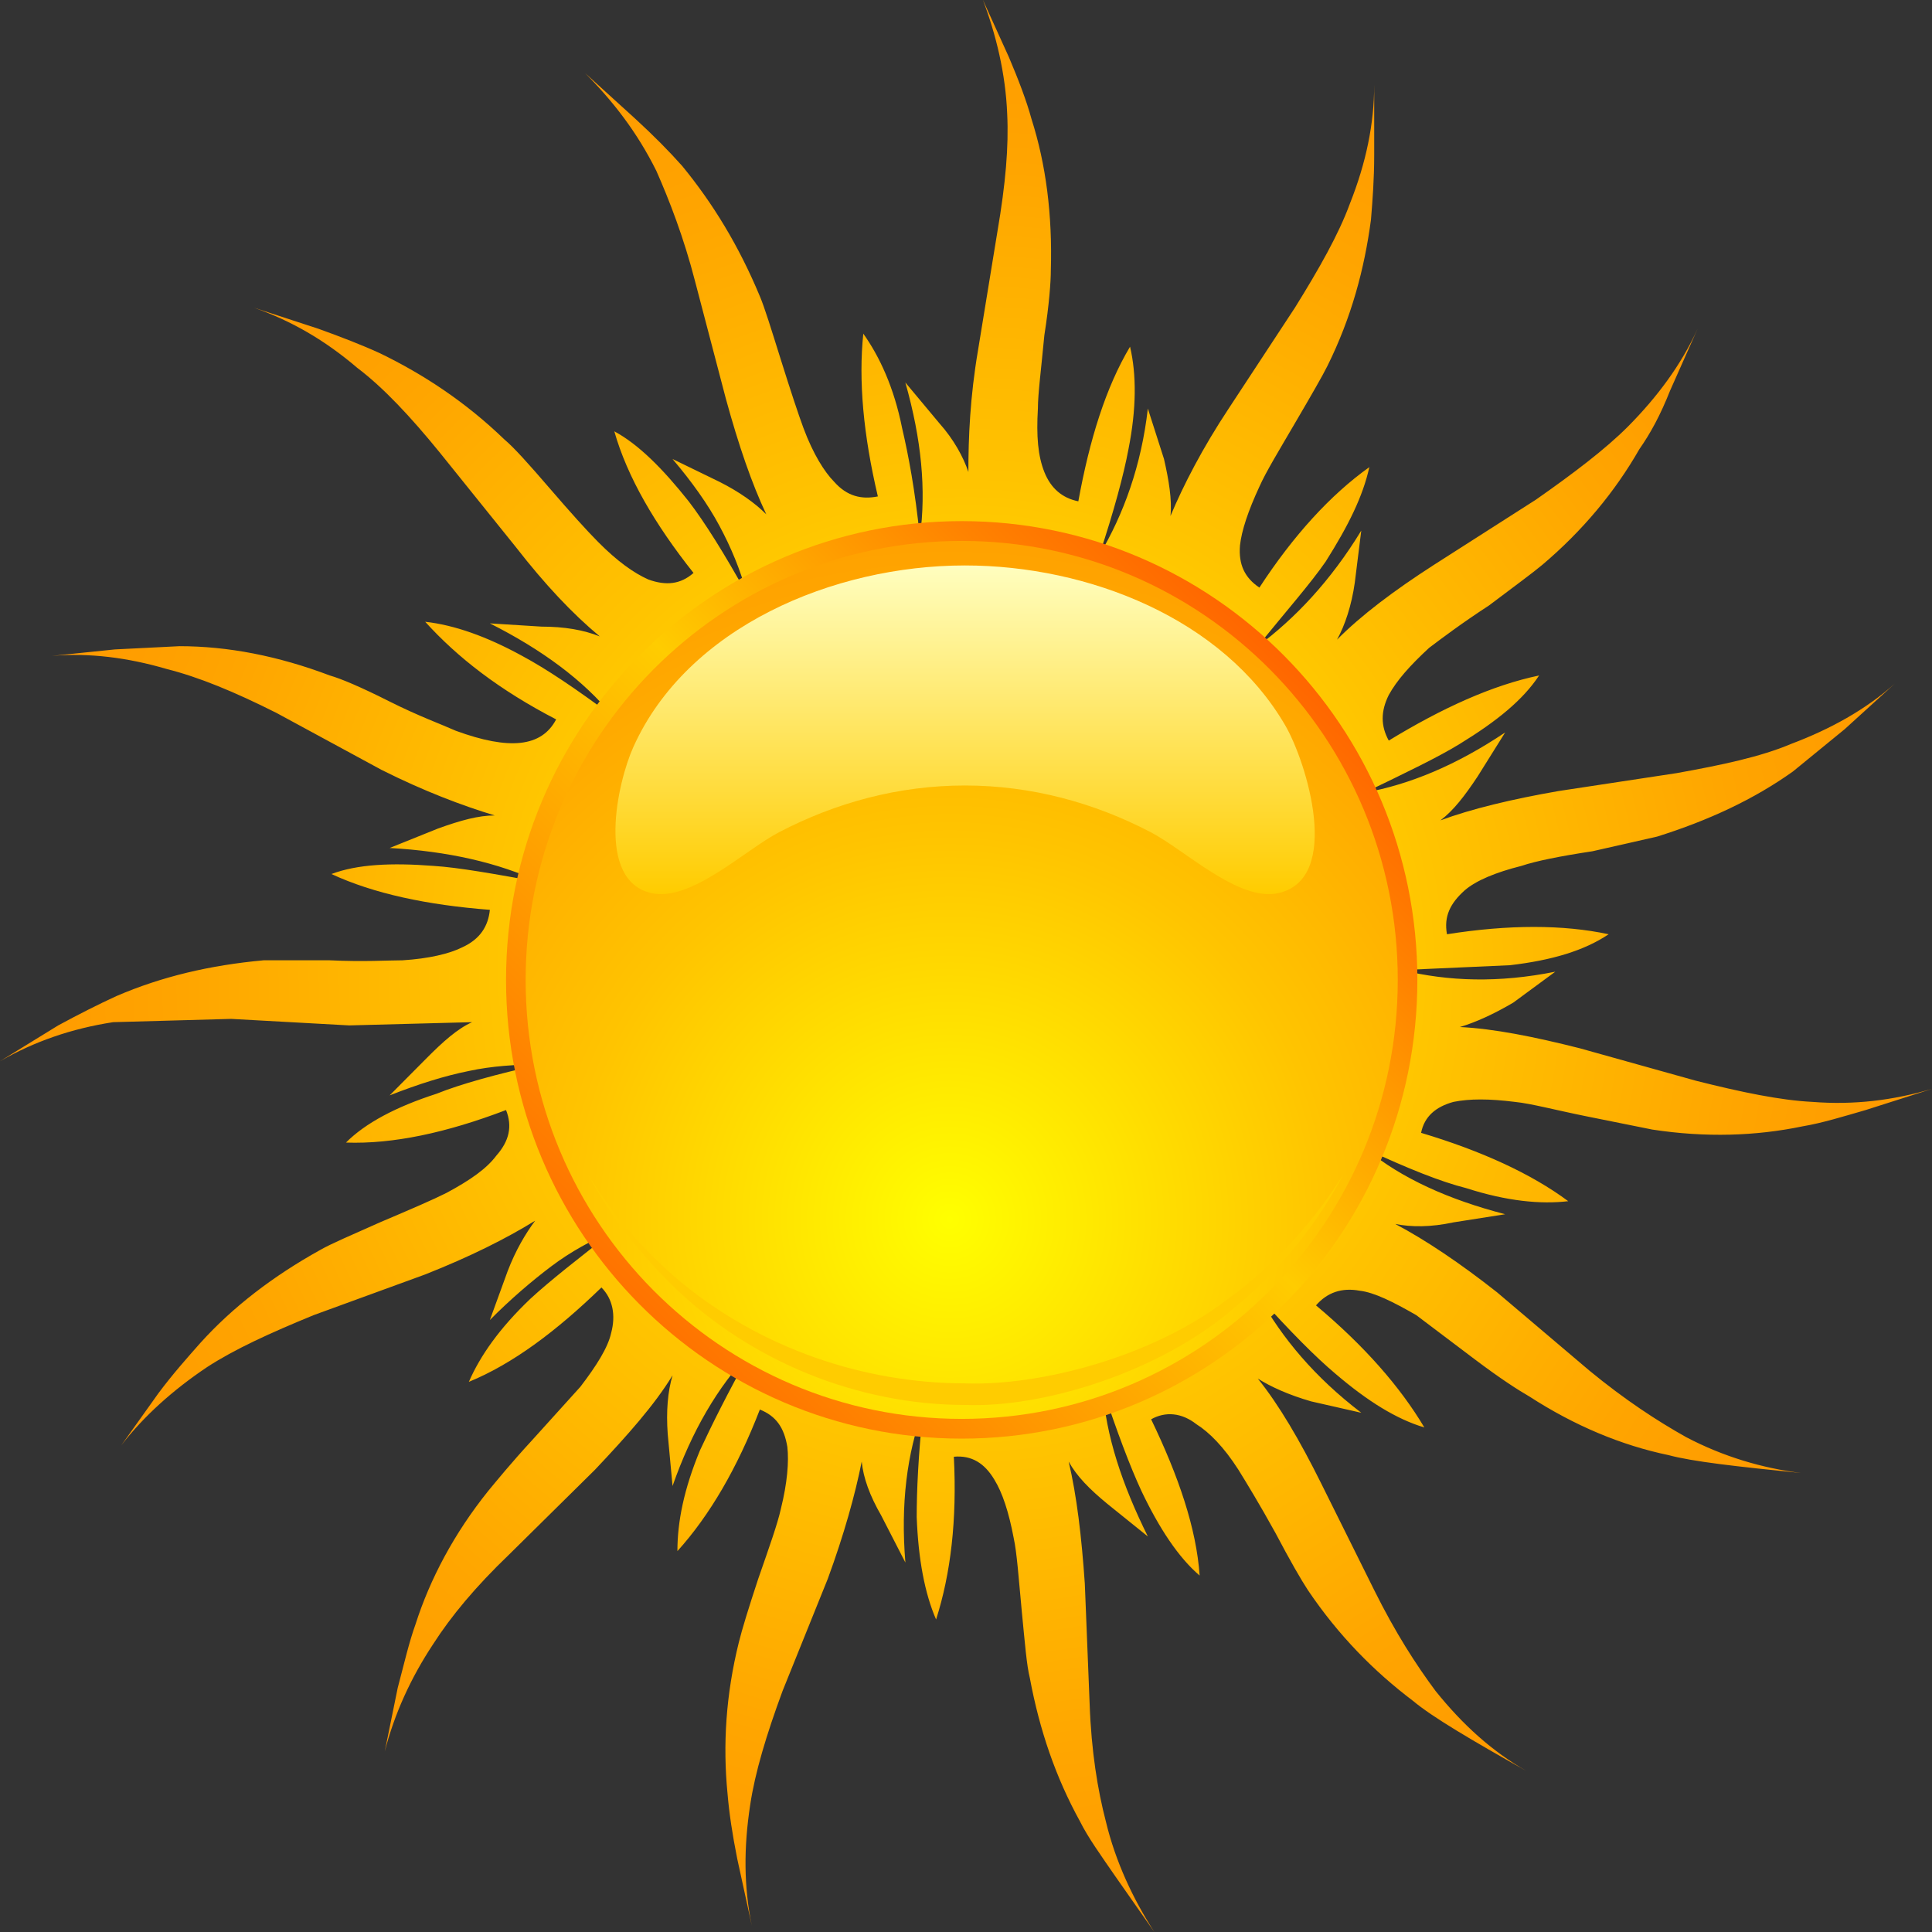 <svg xmlns="http://www.w3.org/2000/svg" width="56" height="56" viewBox="0 0 56 56" fill="none">
  <rect x="0" y="0" width="56" height="56" fill="#333333" stroke="none"/>
  <path d="M47.19 12.361C48.033 11.511 48.736 10.568 49.205 9.53L48.408 11.323C48.127 12.031 47.846 12.55 47.517 13.021C46.815 14.248 45.877 15.38 44.706 16.371C44.425 16.607 43.909 16.984 43.159 17.55C42.362 18.069 41.801 18.494 41.425 18.777C40.863 19.296 40.488 19.72 40.254 20.145C40.019 20.617 40.019 21.041 40.254 21.466C41.801 20.523 43.253 19.862 44.612 19.579C44.144 20.287 43.393 20.9 42.316 21.56C41.707 21.938 40.722 22.41 39.551 22.976C40.863 22.74 42.222 22.174 43.628 21.23L42.831 22.504C42.456 23.07 42.128 23.495 41.753 23.778C42.644 23.448 43.816 23.165 45.174 22.929L48.596 22.41C49.908 22.174 51.032 21.938 51.923 21.56C53.048 21.136 54.078 20.57 54.922 19.815L53.469 21.136L51.969 22.362C50.845 23.164 49.533 23.778 48.033 24.249L46.159 24.674C45.221 24.816 44.519 24.957 44.097 25.099C43.347 25.288 42.785 25.523 42.456 25.806C42.035 26.184 41.847 26.561 41.941 27.08C43.722 26.797 45.315 26.797 46.627 27.08C45.924 27.552 44.987 27.835 43.769 27.977L40.629 28.118C41.988 28.448 43.441 28.495 45.081 28.165L43.862 29.062C43.3 29.392 42.785 29.628 42.316 29.769C43.3 29.816 44.472 30.052 45.784 30.383L49.158 31.326C50.47 31.656 51.595 31.892 52.532 31.939C53.751 32.034 54.875 31.892 56 31.562L54.078 32.175C53.423 32.364 52.813 32.553 52.251 32.647C50.892 32.93 49.439 32.977 47.893 32.741L46.019 32.364C45.081 32.175 44.378 31.986 43.91 31.939C43.16 31.845 42.597 31.845 42.129 31.939C41.613 32.081 41.285 32.364 41.191 32.836C42.925 33.355 44.378 34.015 45.456 34.817C44.659 34.912 43.675 34.817 42.504 34.44C41.754 34.251 40.817 33.874 39.598 33.308C40.629 34.157 41.988 34.77 43.628 35.195L42.129 35.431C41.473 35.572 40.91 35.572 40.442 35.477C41.332 35.949 42.316 36.61 43.394 37.459L46.065 39.724C47.096 40.573 48.034 41.186 48.877 41.658C49.955 42.224 51.08 42.554 52.204 42.696C50.329 42.507 49.065 42.366 48.362 42.177C47.002 41.894 45.643 41.328 44.331 40.479C44.003 40.29 43.488 39.96 42.738 39.394L41.051 38.12C40.395 37.742 39.832 37.459 39.411 37.412C38.895 37.318 38.473 37.459 38.145 37.837C39.551 39.016 40.582 40.195 41.285 41.375C40.488 41.139 39.645 40.62 38.708 39.818C38.145 39.346 37.396 38.591 36.505 37.601C37.161 38.78 38.099 39.912 39.458 40.95L38.005 40.62C37.349 40.431 36.833 40.195 36.458 39.959C37.068 40.714 37.676 41.752 38.286 42.979L39.833 46.092C40.442 47.319 41.051 48.263 41.613 49.017C42.41 50.008 43.253 50.763 44.237 51.329C42.644 50.433 41.52 49.772 40.957 49.301C39.833 48.451 38.802 47.413 37.911 46.092C37.724 45.809 37.396 45.243 36.974 44.441C36.505 43.592 36.13 42.979 35.896 42.601C35.474 41.941 35.052 41.516 34.678 41.281C34.256 40.95 33.787 40.903 33.366 41.139C34.162 42.79 34.678 44.3 34.772 45.668C34.162 45.149 33.6 44.3 33.084 43.215C32.756 42.507 32.381 41.516 31.96 40.242C32.053 41.611 32.522 43.026 33.272 44.536L32.1 43.592C31.584 43.168 31.21 42.79 30.976 42.365C31.21 43.356 31.35 44.536 31.444 45.904L31.584 49.395C31.632 50.763 31.819 51.896 32.053 52.792C32.335 53.971 32.85 55.056 33.459 56L32.335 54.396C31.913 53.783 31.538 53.264 31.303 52.792C30.601 51.518 30.132 50.15 29.851 48.641C29.757 48.263 29.71 47.65 29.617 46.706C29.523 45.715 29.476 45.008 29.383 44.583C29.241 43.828 29.054 43.262 28.82 42.885C28.538 42.413 28.164 42.177 27.648 42.224C27.742 44.064 27.555 45.621 27.133 46.942C26.805 46.187 26.617 45.196 26.571 43.97C26.571 43.215 26.617 42.177 26.758 40.856C26.289 42.13 26.102 43.592 26.243 45.291L25.54 43.923C25.212 43.356 25.024 42.837 24.977 42.366C24.79 43.309 24.462 44.489 23.994 45.762L22.681 49.018C22.212 50.291 21.885 51.377 21.744 52.32C21.557 53.547 21.557 54.679 21.791 55.811L21.369 53.877C21.228 53.169 21.135 52.556 21.088 51.99C20.948 50.575 21.041 49.112 21.416 47.602C21.509 47.225 21.697 46.612 21.978 45.762C22.306 44.819 22.541 44.159 22.634 43.734C22.822 42.979 22.869 42.366 22.822 41.941C22.728 41.375 22.494 41.045 22.025 40.856C21.369 42.554 20.572 43.922 19.635 44.96C19.635 44.111 19.822 43.167 20.291 42.035C20.619 41.328 21.088 40.384 21.744 39.205C20.806 40.195 20.057 41.469 19.494 43.073L19.354 41.564C19.307 40.903 19.354 40.337 19.494 39.865C18.979 40.714 18.182 41.611 17.245 42.602L14.761 45.055C13.777 45.998 13.074 46.848 12.559 47.65C11.902 48.641 11.434 49.678 11.153 50.764L11.528 48.923C11.715 48.216 11.856 47.603 12.043 47.084C12.465 45.763 13.168 44.441 14.152 43.215C14.387 42.932 14.808 42.413 15.417 41.752L16.823 40.196C17.292 39.582 17.62 39.063 17.714 38.639C17.854 38.12 17.76 37.648 17.433 37.318C16.12 38.592 14.855 39.535 13.59 40.054C13.918 39.299 14.48 38.497 15.371 37.648C15.933 37.129 16.776 36.468 17.808 35.666C17.151 35.949 16.542 36.28 15.98 36.704C15.417 37.129 14.808 37.648 14.199 38.261L14.714 36.846C14.949 36.233 15.23 35.761 15.511 35.383C14.668 35.902 13.637 36.421 12.325 36.94L9.091 38.12C7.826 38.639 6.795 39.11 5.998 39.629C5.014 40.29 4.17 41.045 3.515 41.894L4.592 40.384C5.014 39.818 5.436 39.346 5.811 38.922C6.748 37.884 7.919 36.987 9.279 36.232C9.607 36.044 10.169 35.808 11.012 35.431C11.903 35.053 12.559 34.77 12.934 34.581C13.637 34.204 14.105 33.873 14.387 33.496C14.762 33.071 14.855 32.647 14.668 32.175C12.934 32.836 11.387 33.166 10.028 33.118C10.591 32.553 11.481 32.081 12.653 31.703C13.356 31.42 14.387 31.137 15.652 30.854C14.949 30.854 14.246 30.901 13.59 31.043C12.887 31.184 12.137 31.42 11.294 31.75L12.371 30.666C12.84 30.194 13.262 29.816 13.684 29.628L10.122 29.722L6.701 29.533L3.28 29.628C2.062 29.816 0.984 30.194 0 30.76L1.687 29.722C2.296 29.392 2.859 29.108 3.374 28.872C4.686 28.306 6.092 27.976 7.639 27.835C8.013 27.835 8.67 27.835 9.56 27.835C10.544 27.882 11.247 27.835 11.668 27.835C12.419 27.788 13.028 27.646 13.402 27.457C13.918 27.221 14.152 26.844 14.199 26.372C12.371 26.231 10.825 25.9 9.607 25.334C10.356 25.051 11.341 25.004 12.559 25.098C13.309 25.145 14.34 25.334 15.652 25.57C14.434 25.004 12.981 24.674 11.294 24.579L12.699 24.014C13.356 23.777 13.871 23.636 14.34 23.636C13.402 23.353 12.278 22.928 11.059 22.315L8.013 20.664C6.795 20.051 5.764 19.626 4.827 19.39C3.702 19.06 2.577 18.918 1.499 19.012L3.327 18.824L5.201 18.73C6.607 18.73 8.06 19.012 9.56 19.579C9.888 19.673 10.45 19.909 11.293 20.334C12.137 20.758 12.793 20.994 13.215 21.183C14.761 21.749 15.699 21.655 16.12 20.852C14.48 20.003 13.262 19.06 12.324 18.022C13.168 18.116 14.105 18.447 15.136 19.012C15.839 19.39 16.683 19.956 17.76 20.758C16.917 19.72 15.698 18.824 14.199 18.069L15.698 18.163C16.354 18.163 16.917 18.258 17.385 18.447C16.589 17.786 15.792 16.937 14.948 15.852L12.746 13.116C11.902 12.078 11.106 11.228 10.355 10.662C9.418 9.86 8.434 9.294 7.356 8.917L9.231 9.53C9.887 9.766 10.496 10.002 11.011 10.238C12.277 10.851 13.495 11.653 14.62 12.738C14.901 12.974 15.323 13.446 15.932 14.153C16.541 14.861 17.01 15.38 17.338 15.71C17.9 16.276 18.369 16.607 18.79 16.796C19.306 16.984 19.728 16.937 20.102 16.607C18.978 15.191 18.181 13.823 17.806 12.502C18.509 12.88 19.212 13.587 19.962 14.531C20.431 15.144 20.993 16.041 21.649 17.22C21.462 16.512 21.181 15.852 20.852 15.239C20.524 14.625 20.056 13.965 19.493 13.304L20.852 13.965C21.415 14.248 21.884 14.578 22.211 14.908C21.79 14.012 21.415 12.927 21.04 11.559L20.149 8.162C19.822 6.888 19.4 5.803 19.025 4.954C18.462 3.821 17.759 2.925 16.963 2.123L18.416 3.444C18.931 3.916 19.399 4.388 19.775 4.812C20.665 5.897 21.415 7.124 22.024 8.586C22.164 8.916 22.352 9.53 22.633 10.426C22.914 11.322 23.148 12.03 23.289 12.408C23.57 13.162 23.898 13.681 24.179 13.965C24.554 14.389 24.976 14.483 25.445 14.389C25.023 12.596 24.882 11.04 25.023 9.671C25.492 10.332 25.913 11.228 26.148 12.408C26.335 13.21 26.523 14.201 26.663 15.569C26.851 14.201 26.71 12.738 26.242 11.087L27.226 12.266C27.648 12.738 27.928 13.257 28.069 13.681C28.069 12.691 28.116 11.511 28.35 10.143L28.913 6.699C29.147 5.331 29.241 4.246 29.194 3.302C29.147 2.123 28.866 0.991 28.491 0L29.241 1.651C29.522 2.312 29.756 2.925 29.897 3.444C30.319 4.765 30.506 6.228 30.459 7.832C30.459 8.162 30.412 8.822 30.271 9.719C30.178 10.709 30.084 11.417 30.084 11.842C30.037 12.644 30.084 13.21 30.271 13.682C30.459 14.153 30.787 14.437 31.256 14.531C31.583 12.738 32.052 11.228 32.755 10.049C32.943 10.851 32.943 11.842 32.709 13.021C32.568 13.776 32.287 14.814 31.865 16.088C32.568 14.909 33.083 13.493 33.271 11.842L33.739 13.304C33.88 13.918 33.974 14.484 33.927 14.956C34.302 14.059 34.864 12.974 35.614 11.842L37.535 8.917C38.238 7.785 38.801 6.794 39.129 5.898C39.597 4.718 39.832 3.586 39.832 2.453V4.482C39.832 5.19 39.785 5.803 39.738 6.369C39.55 7.784 39.175 9.2 38.472 10.615C38.332 10.898 38.004 11.464 37.535 12.266C37.067 13.068 36.692 13.682 36.504 14.106C36.176 14.814 35.989 15.38 35.942 15.805C35.895 16.371 36.083 16.748 36.504 17.032C37.489 15.522 38.566 14.342 39.691 13.54C39.504 14.389 39.082 15.239 38.426 16.277C38.004 16.89 37.301 17.692 36.457 18.73C37.535 17.928 38.566 16.843 39.457 15.38L39.269 16.89C39.175 17.55 38.988 18.116 38.754 18.541C39.457 17.833 40.394 17.126 41.566 16.371L44.518 14.484C45.596 13.729 46.533 13.021 47.19 12.361Z" fill="url(#paint0_radial_3_9890)"/>
  <path d="M41.083 28.402C41.083 35.746 35.17 41.699 27.876 41.699C20.581 41.699 14.668 35.746 14.668 28.402C14.668 21.059 20.581 15.105 27.876 15.105C35.17 15.106 41.083 21.059 41.083 28.402Z" fill="url(#paint1_linear_3_9890)"/>
  <path d="M27.876 15.679C20.895 15.679 15.236 21.376 15.236 28.402C15.236 35.43 20.895 41.127 27.876 41.127C34.856 41.127 40.515 35.43 40.515 28.402C40.515 21.376 34.856 15.679 27.876 15.679Z" fill="url(#paint2_radial_3_9890)"/>
  <path d="M35.584 37.657C33.392 39.344 30.132 40.175 27.98 40.098C25.012 40.096 22.036 39.072 19.703 37.135C19.18 36.7 18.446 35.979 17.916 35.301C17.384 34.626 17.04 34.026 17.031 34.031C17.04 34.026 17.353 34.643 17.852 35.35C18.347 36.059 19.046 36.832 19.547 37.314C21.765 39.455 24.855 40.722 27.979 40.723C30.249 40.81 33.638 39.764 35.776 37.908C37.975 36.119 38.925 34.017 38.938 34.048C38.925 34.018 37.823 36.041 35.584 37.657Z" fill="#FFCC00"/>
  <path d="M37.057 25.887C35.908 26.147 34.358 24.647 33.358 24.124C31.715 23.265 29.889 22.768 27.968 22.768C26.048 22.768 24.221 23.265 22.579 24.124C21.579 24.646 20.028 26.147 18.88 25.887C17.265 25.521 17.894 22.683 18.357 21.655C19.921 18.175 24.157 16.39 27.968 16.39C31.547 16.39 35.456 17.93 37.254 21.027C37.869 22.084 38.915 25.466 37.057 25.887Z" fill="url(#paint3_linear_3_9890)"/>
  <defs>
    <radialGradient id="paint0_radial_3_9890" cx="0" cy="0" r="1" gradientUnits="userSpaceOnUse" gradientTransform="translate(27.999 28) scale(27.907 28.095)">
      <stop stop-color="#FFFF00"/>
      <stop offset="0.064" stop-color="#FFF700"/>
      <stop offset="0.494" stop-color="#FFC400"/>
      <stop offset="0.819" stop-color="#FFA500"/>
      <stop offset="1" stop-color="#FF9900"/>
    </radialGradient>
    <linearGradient id="paint1_linear_3_9890" x1="18.536" y1="37.805" x2="37.34" y2="19.126" gradientUnits="userSpaceOnUse">
      <stop stop-color="#FF7300"/>
      <stop offset="0.522" stop-color="#FFCC00"/>
      <stop offset="0.53" stop-color="#FFCA00"/>
      <stop offset="0.851" stop-color="#FF8200"/>
      <stop offset="1" stop-color="#FF6600"/>
    </linearGradient>
    <radialGradient id="paint2_radial_3_9890" cx="0" cy="0" r="1" gradientUnits="userSpaceOnUse" gradientTransform="translate(27.529 35.33) scale(22.394 22.544)">
      <stop stop-color="#FFFF00"/>
      <stop offset="0.064" stop-color="#FFF700"/>
      <stop offset="0.494" stop-color="#FFC400"/>
      <stop offset="0.819" stop-color="#FFA500"/>
      <stop offset="1" stop-color="#FF9900"/>
    </radialGradient>
    <linearGradient id="paint3_linear_3_9890" x1="27.973" y1="25.917" x2="27.973" y2="16.39" gradientUnits="userSpaceOnUse">
      <stop stop-color="#FFCC00"/>
      <stop offset="1" stop-color="#FFFEBF"/>
    </linearGradient>
  </defs>
</svg>